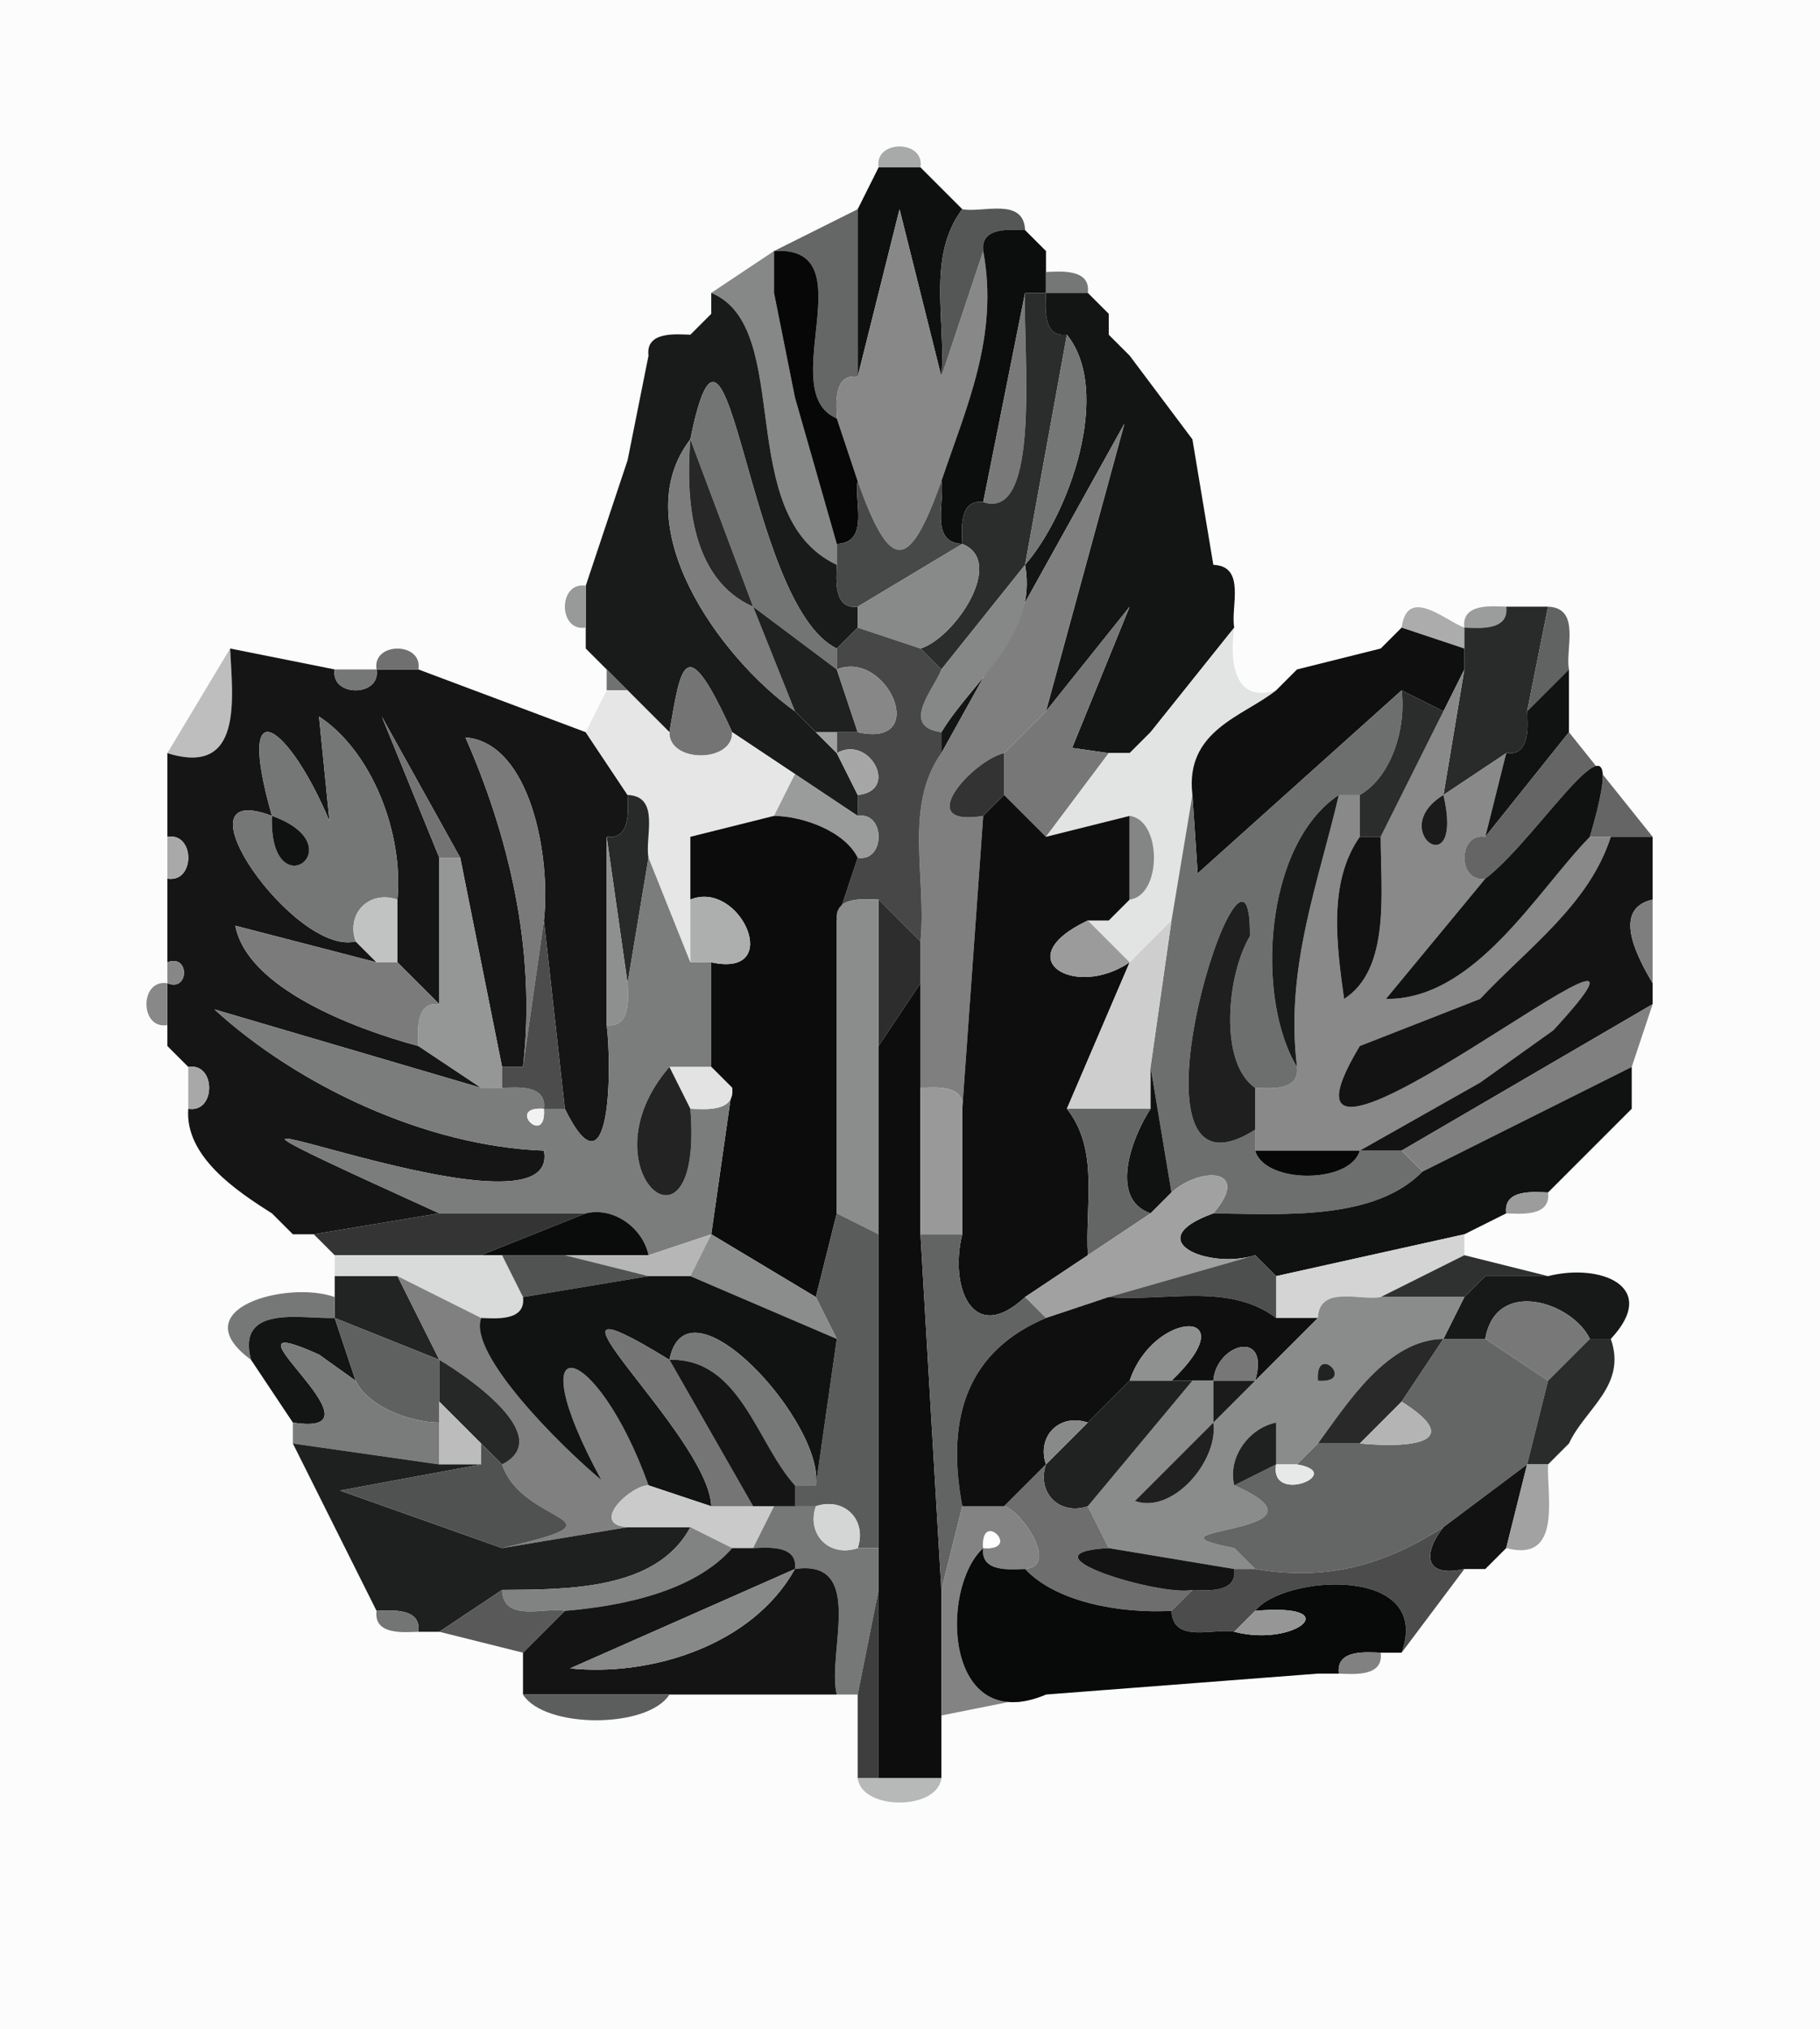 <?xml version="1.0" standalone="yes"?>
<svg width="87" height="97">
<path style="fill:#fcfcfc" d="M87 0 L87 97 L0 97 L0 0 L87 0 z"/>
<path style="fill:#a8a9a9" d="M44 8 L42 8 C41.78 6.667 44.22 6.667 44 8 z"/>
<path style="fill:#0e0f0f" d="M44 8 L45 9 L46 10 C44.29 12.26 45.23 15.31 45 18 L43 10 L41 18 L41 10 L42 8 L44 8 z"/>
<path style="fill:#6b6b6b" d="M45 9 L44 8 L45 9 z"/>
<path style="fill:#737373" d="M46 10 L45 9 L46 10 z"/>
<path style="fill:#656666" d="M41 10 L41 18 C39.82 17.85 39.98 19.34 40 20 C36.98 18.73 41.48 11.71 37 12 L41 10 z"/>
<path style="fill:#888888" d="M45 18 L47 12 C47.76 16.08 46.18 19.48 45 23 C43.44 27.38 42.56 27.38 41 23 L40 20 C39.98 19.34 39.82 17.85 41 18 L43 10 L45 18 z"/>
<path style="fill:#555656" d="M49 11 C48.34 10.98 46.85 10.82 47 12 L45 18 C45.23 15.31 44.29 12.26 46 10 C46.95 10.19 48.94 9.408 49 11 z"/>
<path style="fill:#0c0d0d" d="M49 11 L50 12 L50 13 L50 14 L49 14 L47 24 C45.82 23.85 45.98 25.34 46 26 C44.41 25.94 45.19 23.95 45 23 C46.18 19.48 47.76 16.08 47 12 C46.85 10.82 48.34 10.98 49 11 z"/>
<path style="fill:#a0a0a0" d="M50 12 L49 11 L50 12 z"/>
<path style="fill:#868787" d="M37 12 L37 14 L38 19 L40 26 L40 27 C34.99 24.64 38.02 15.67 34 14 L37 12 z"/>
<path style="fill:#070707" d="M40 20 L41 23 C40.81 23.95 41.59 25.94 40 26 L38 19 L37 14 L37 12 C41.48 11.71 36.98 18.73 40 20 z"/>
<path style="fill:#757676" d="M52 14 L50 14 L50 13 C50.66 12.98 52.15 12.82 52 14 z"/>
<path style="fill:#191a1a" d="M40 27 C39.98 27.66 39.82 29.15 41 29 L41 30 L40 31 C35.63 28.88 34.88 11.7 33 21 C29.86 25.07 34.34 31.39 38 34 L39 35 L40 36 L41 38 L41 39 L38 37 L35 35 C32.76 30.07 32.56 31.73 32 35 L30 33 L29 32 L28 31 L28 30 L28 28 L30 22 L31 17 C30.85 15.82 32.34 15.98 33 16 L34 15 L34 14 C38.02 15.67 34.99 24.64 40 27 z"/>
<path style="fill:#454646" d="M38 19 L37 14 L38 19 z"/>
<path style="fill:#797979" d="M49 14 C48.9 16.83 49.79 24.95 47 24 L49 14 z"/>
<path style="fill:#2b2c2c" d="M50 14 C49.98 14.66 49.82 16.15 51 16 L49 27 L45 32 L44 31 C45.63 30.5 48.1 26.84 46 26 C45.98 25.34 45.82 23.85 47 24 C49.79 24.95 48.9 16.83 49 14 L50 14 z"/>
<path style="fill:#131414" d="M52 14 L53 15 L53 16 L54 17 L57 21 L58 27 C59.59 27.06 58.81 29.05 59 30 L55 35 L54 36 L53 36 L51.25 35.75 L54 29 L50 34 L53.75 20.25 L45 36 L45 35 C46.53 32.47 49.62 30.42 49 27 C51.11 24.59 53.19 18.71 51 16 C49.82 16.15 49.98 14.66 50 14 L52 14 z"/>
<path style="fill:#707070" d="M53 15 L52 14 L53 15 z"/>
<path style="fill:#a3a3a3" d="M34 15 L33 16 L34 15 z"/>
<path style="fill:#757676" d="M49 27 L51 16 C53.19 18.71 51.11 24.59 49 27 z"/>
<path style="fill:#686868" d="M54 17 L53 16 L54 17 z"/>
<path style="fill:#b2b2b2" d="M31 17 L30 22 L31 17 z"/>
<path style="fill:#737474" d="M40 31 L40 32 L36 29 L33 21 C34.88 11.7 35.63 28.88 40 31 z"/>
<path style="fill:#7f7f7f" d="M50 34 L49 35 L48 36 C46.55 36.32 43.53 39.57 47 39 L46 53 C46.15 51.82 44.66 51.98 44 52 L44 47 L44 45 C44.31 42 43.18 38.56 45 36 L53.75 20.25 L50 34 z"/>
<path style="fill:#7d7d7d" d="M33 21 C32.77 23.91 33.04 27.69 36 29 L38 34 C34.34 31.39 29.86 25.07 33 21 z"/>
<path style="fill:#272727" d="M36 29 C33.04 27.69 32.77 23.91 33 21 L36 29 z"/>
<path style="fill:#636363" d="M58 27 L57 21 L58 27 z"/>
<path style="fill:#474848" d="M45 23 C45.19 23.95 44.41 25.94 46 26 L41 29 C39.82 29.15 39.98 27.66 40 27 L40 26 C41.59 25.94 40.81 23.95 41 23 C42.56 27.38 43.44 27.38 45 23 z"/>
<path style="fill:#888989" d="M44 31 L41 30 L41 29 L46 26 C48.1 26.84 45.63 30.5 44 31 z"/>
<path style="fill:#868787" d="M49 27 C49.62 30.42 46.53 32.47 45 35 C42.98 34.73 44.68 32.9 45 32 L49 27 z"/>
<path style="fill:#989999" d="M28 28 L28 30 C26.67 30.22 26.67 27.78 28 28 z"/>
<path style="fill:#1f2020" d="M40 32 L41 35 L40 35 L39 35 L38 34 L36 29 L40 32 z"/>
<path style="fill:#777777" d="M53 36 L50 40 L48 38 L48 36 L49 35 L50 34 L54 29 L51.25 35.75 L53 36 z"/>
<path style="fill:#acacac" d="M70 30 L70 31 L67 30 C67.27 27.98 69.1 29.68 70 30 z"/>
<path style="fill:#9b9c9c" d="M72 29 C72.15 30.18 70.66 30.02 70 30 C69.85 28.82 71.34 28.98 72 29 z"/>
<path style="fill:#292a2a" d="M74 29 L73 34 C73.02 34.66 73.18 36.15 72 36 L69 38 L70 32 L70 31 L70 30 C70.66 30.02 72.15 30.18 72 29 L74 29 z"/>
<path style="fill:#616262" d="M75 32 L73 34 L74 29 C75.59 29.06 74.81 31.05 75 32 z"/>
<path style="fill:#474747" d="M44 31 L45 32 C44.68 32.9 42.98 34.73 45 35 L45 36 C43.18 38.56 44.31 42 44 45 L42 43 C41.34 42.98 39.85 42.82 40 44 L41 41 C42.33 41.22 42.33 38.78 41 39 L41 38 C43.02 37.81 41.56 35.1 40 36 L40 35 L41 35 C44.51 35.78 42.39 31.02 40 32 L40 31 L41 30 L44 31 z"/>
<path style="fill:#e2e3e3" d="M59 30 C58.79 31.42 58.89 33.67 61 33 C59.45 34.24 56.63 34.9 57 38 L56 44 L54 46 L52 44 L53 44 L54 43 C55.55 42.81 55.55 39.19 54 39 L50 40 L53 36 L54 36 L55 35 L59 30 z"/>
<path style="fill:#696969" d="M67 30 L66 31 L67 30 z"/>
<path style="fill:#0f0f0f" d="M70 31 L70 32 L69 34 L67 33 L57.25 41.75 L57 38 C56.63 34.9 59.45 34.24 61 33 L62 32 L66 31 L67 30 L70 31 z"/>
<path style="fill:#bebebe" d="M11 31 C11.11 33.34 11.65 37.15 8 36 L11 31 z"/>
<path style="fill:#151515" d="M16 32 C15.78 33.33 18.22 33.33 18 32 L20 32 L28 35 L30 38 C30.02 38.66 30.18 40.15 29 40 L29 49 C29.25 50.96 29.22 57.51 27 53 L26 44 C26.34 40.96 25.36 35.5 22.25 35.25 C24.25 39.8 25.66 45.31 25 51 L24 51 L22 41 L18.25 34.25 L21 41 L21 48 L19 46 L19 43 C19.29 39.8 17.77 35.9 15.25 34.25 L15.75 39.25 C13.84 34.69 11.19 32.65 13 39 C8.1 37.14 14.08 45.73 17 45 L18 46 L11.25 44.25 C11.81 47.22 16.91 49.17 20 50 L23 52 L10.25 48.25 C14.2 51.86 20.32 54.79 26 55 C27.01 60.25 1.463 49.12 21 58 L15 59 L14 59 L13 58 C11.32 56.94 8.825 55.28 9 53 C10.33 53.22 10.33 50.78 9 51 L8 50 L8 49 L8 47 C9.061 47.43 9.061 45.57 8 46 L8 42 C9.333 42.22 9.333 39.78 8 40 L8 36 C11.65 37.15 11.11 33.34 11 31 L16 32 z"/>
<path style="fill:#707070" d="M20 32 L18 32 C17.78 30.67 20.22 30.67 20 32 z"/>
<path style="fill:#a5a5a5" d="M29 32 L28 31 L29 32 z"/>
<path style="fill:#747474" d="M35 35 C35.04 36.48 31.96 36.48 32 35 C32.56 31.73 32.76 30.07 35 35 z"/>
<path style="fill:#8e8f8f" d="M66 31 L62 32 L66 31 z"/>
<path style="fill:#757676" d="M18 32 C18.22 33.33 15.78 33.33 16 32 L18 32 z"/>
<path style="fill:#717171" d="M30 33 L29 33 L29 32 L30 33 z"/>
<path style="fill:#878787" d="M41 35 L40 32 C42.39 31.02 44.51 35.78 41 35 z"/>
<path style="fill:#969696" d="M62 32 L61 33 L62 32 z"/>
<path style="fill:#898989" d="M69 38 C66.21 39.7 70.02 42.4 69 38 L72 36 L71 40 C69.67 39.78 69.67 42.22 71 42 L66.25 47.75 C70.51 47.8 73.45 42.61 76 40 L77 40 C75.97 43.23 73.05 45.3 70.75 47.75 L65 50 C59.01 59.96 82.38 40.43 74.25 49.25 L70.75 51.75 L65 55 L60 55 L60 54 L60 52 C60.66 52.02 62.15 52.18 62 51 C61.42 46.3 63.01 42.24 64 38 L65 38 L65 40 C63.47 42.18 63.9 45.21 64.25 47.75 C66.48 46.32 66 42.62 66 40 L69 34 L70 32 L69 38 z"/>
<path style="fill:#111212" d="M75 32 L75 35 L71 40 L72 36 C73.18 36.15 73.02 34.66 73 34 L75 32 z"/>
<path style="fill:#e6e6e6" d="M30 33 L32 35 C31.96 36.48 35.04 36.48 35 35 L38 37 L37 39 L33 40 L33 43 L33 46 L31 41 C30.81 40.05 31.59 38.06 30 38 L28 35 L29 33 L30 33 z"/>
<path style="fill:#6d6e6e" d="M67 33 C67.23 34.83 66.5 37.15 65 38 L64 38 C60.39 40.4 60.02 47.76 62 51 C62.15 52.18 60.66 52.02 60 52 C58.23 50.78 58.67 46.53 59.75 44.75 C59.83 37.16 52.94 58.46 60 54 L60 55 C60.45 56.6 64.55 56.6 65 55 L67 55 L68 56 C65.73 58.33 61.44 58.05 58 58 C59.85 55.84 57.41 55.74 56 57 L55 51 L56 44 L57 38 L57.25 41.75 L67 33 z"/>
<path style="fill:#2b2c2c" d="M69 34 L66 40 L65 40 L65 38 C66.5 37.15 67.23 34.83 67 33 L69 34 z"/>
<path style="fill:#757676" d="M19 43 C17.65 42.54 16.54 43.65 17 45 C14.08 45.73 8.1 37.14 13 39 C12.84 43.53 17.07 40.46 13 39 C11.19 32.65 13.84 34.69 15.75 39.25 L15.25 34.25 C17.77 35.9 19.29 39.8 19 43 z"/>
<path style="fill:#737373" d="M22 41 L21 41 L18.25 34.25 L22 41 z"/>
<path style="fill:#a1a1a1" d="M39 35 L38 34 L39 35 z"/>
<path style="fill:#090909" d="M50 34 L49 35 L50 34 z"/>
<path style="fill:#7a7a7a" d="M26 44 L25 51 C25.66 45.31 24.25 39.8 22.25 35.25 C25.36 35.5 26.34 40.96 26 44 z"/>
<path style="fill:#a1a1a1" d="M40 35 L40 36 L39 35 L40 35 z"/>
<path style="fill:#0c0c0c" d="M49 35 L48 36 L49 35 z"/>
<path style="fill:#696969" d="M55 35 L54 36 L55 35 z"/>
<path style="fill:#656565" d="M75 35 L79 40 L77 40 L76 40 C78.28 32.22 73.69 39.98 71 42 C69.67 42.22 69.67 39.78 71 40 L75 35 z"/>
<path style="fill:#a6a6a6" d="M41 38 L40 36 C41.56 35.1 43.02 37.81 41 38 z"/>
<path style="fill:#333333" d="M48 36 L48 38 L47 39 C43.53 39.57 46.55 36.32 48 36 z"/>
<path style="fill:#101111" d="M76 40 C73.45 42.61 70.51 47.8 66.25 47.75 L71 42 C73.69 39.98 78.28 32.22 76 40 z"/>
<path style="fill:#9a9b9b" d="M41 39 C42.33 38.78 42.33 41.22 41 41 C40.39 39.76 38.44 39.02 37 39 L38 37 L41 39 z"/>
<path style="fill:#282929" d="M31 41 L30 47 L29 40 C30.18 40.15 30.02 38.66 30 38 C31.59 38.06 30.81 40.05 31 41 z"/>
<path style="fill:#bfbfbf" d="M48 38 L47 39 L48 38 z"/>
<path style="fill:#0e0e0e" d="M50 40 L54 39 L54 43 L53 44 L52 44 C48.12 45.83 51.38 47.78 54 46 L51 53 C52.56 54.97 51.86 57.61 52 60 L49 62 C46.48 64.36 45.37 61.48 46 59 L46 53 L47 39 L48 38 L50 40 z"/>
<path style="fill:#181919" d="M64 38 C63.01 42.24 61.42 46.3 62 51 C60.02 47.76 60.39 40.4 64 38 z"/>
<path style="fill:#1b1b1b" d="M69 38 C70.02 42.4 66.21 39.7 69 38 z"/>
<path style="fill:#101111" d="M13 39 C17.07 40.46 12.84 43.53 13 39 z"/>
<path style="fill:#8e8f8f" d="M29 40 L30 47 C30.02 47.66 30.18 49.15 29 49 L29 40 z"/>
<path style="fill:#707171" d="M37 39 L33 40 L37 39 z"/>
<path style="fill:#0c0c0c" d="M41 41 L40 44 L40 58 L39 62 L34 59 L35 52 L34 51 L34 46 C37.51 46.78 35.39 42.02 33 43 L33 40 L37 39 C38.44 39.02 40.39 39.76 41 41 z"/>
<path style="fill:#848585" d="M54 43 L54 39 C55.55 39.19 55.55 42.81 54 43 z"/>
<path style="fill:#a9a9a9" d="M8 42 L8 40 C9.333 39.78 9.333 42.22 8 42 z"/>
<path style="fill:#121212" d="M66 40 C66 42.62 66.48 46.32 64.25 47.75 C63.9 45.21 63.47 42.18 65 40 L66 40 z"/>
<path style="fill:#131313" d="M79 40 L79 43 C76.95 43.46 78.38 45.93 79 47 L79 48 L67 55 L65 55 L70.75 51.75 L74.25 49.25 C82.38 40.43 59.01 59.96 65 50 L70.75 47.75 C73.05 45.3 75.97 43.23 77 40 L79 40 z"/>
<path style="fill:#959696" d="M22 41 L24 51 L24 52 L23 52 L20 50 C19.98 49.34 19.82 47.85 21 48 L21 41 L22 41 z"/>
<path style="fill:#7b7c7c" d="M33 46 L34 46 L34 51 L32 51 C27.77 55.89 33.65 60.91 33 53 C33.66 53.02 35.15 53.18 35 52 L34 59 L31 60 C30.74 58.71 29.34 57.67 28 58 L21 58 C1.463 49.12 27.01 60.25 26 55 C20.32 54.79 14.2 51.86 10.25 48.25 L23 52 L24 52 C24.66 51.98 26.15 51.82 26 53 C24.12 52.86 26.14 54.88 26 53 L27 53 C29.22 57.51 29.25 50.96 29 49 C30.18 49.15 30.02 47.66 30 47 L31 41 L33 46 z"/>
<path style="fill:#2d2d2d" d="M44 45 L44 47 L42 50 L42 43 L44 45 z"/>
<path style="fill:#1f1f1f" d="M60 52 L60 54 C52.94 58.46 59.83 37.16 59.75 44.75 C58.67 46.53 58.23 50.78 60 52 z"/>
<path style="fill:#c1c2c2" d="M19 43 L19 46 L18 46 L17 45 C16.54 43.65 17.65 42.54 19 43 z"/>
<path style="fill:#adaeae" d="M34 46 L33 46 L33 43 C35.39 42.02 37.51 46.78 34 46 z"/>
<path style="fill:#8b8c8c" d="M42 43 L42 50 L42 59 L40 58 L40 44 C39.85 42.82 41.34 42.98 42 43 z"/>
<path style="fill:#8a8a8a" d="M54 43 L53 44 L54 43 z"/>
<path style="fill:#7e7e7e" d="M79 43 L79 47 C78.38 45.93 76.95 43.46 79 43 z"/>
<path style="fill:#7b7b7b" d="M18 46 L19 46 L21 48 C19.82 47.85 19.98 49.34 20 50 C16.91 49.17 11.81 47.22 11.25 44.25 L18 46 z"/>
<path style="fill:#4c4c4c" d="M27 53 L26 53 C26.15 51.82 24.66 51.98 24 52 L24 51 L25 51 L26 44 L27 53 z"/>
<path style="fill:#9b9b9b" d="M52 44 L54 46 C51.38 47.78 48.12 45.83 52 44 z"/>
<path style="fill:#cecece" d="M56 44 L55 51 L55 53 L51 53 L54 46 L56 44 z"/>
<path style="fill:#878787" d="M8 47 L8 46 C9.061 45.57 9.061 47.43 8 47 z"/>
<path style="fill:#888888" d="M8 47 L8 49 C6.667 49.22 6.667 46.78 8 47 z"/>
<path style="fill:#0d0d0d" d="M44 47 L44 52 L44 59 L45 76 L45 82 L45 85 L42 85 L42 76 L42 74 L42 59 L42 50 L44 47 z"/>
<path style="fill:#808080" d="M79 48 L78 51 L68 56 L67 55 L79 48 z"/>
<path style="fill:#a2a2a2" d="M9 51 L8 50 L9 51 z"/>
<path style="fill:#e3e3e3" d="M34 51 L35 52 C35.15 53.18 33.66 53.02 33 53 L32 51 L34 51 z"/>
<path style="fill:#a8a8a8" d="M9 53 L9 51 C10.33 50.78 10.33 53.22 9 53 z"/>
<path style="fill:#232323" d="M32 51 L33 53 C33.65 60.91 27.77 55.89 32 51 z"/>
<path style="fill:#101111" d="M56 57 L55 58 C52.96 57.3 54.15 54.28 55 53 L55 51 L56 57 z"/>
<path style="fill:#101111" d="M78 51 L78 53 L77 54 L76 55 L75 56 L74 57 C73.34 56.98 71.85 56.82 72 58 L70 59 L61 61 L60 60 C57.79 60.7 54.4 59.29 58 58 C61.44 58.05 65.73 58.33 68 56 L78 51 z"/>
<path style="fill:#999999" d="M46 53 L46 59 L44 59 L44 52 C44.66 51.98 46.15 51.82 46 53 z"/>
<path style="fill:#f2f2f2" d="M26 53 C26.14 54.88 24.12 52.86 26 53 z"/>
<path style="fill:#646565" d="M55 53 C54.15 54.28 52.96 57.3 55 58 L52 60 C51.86 57.61 52.56 54.97 51 53 L55 53 z"/>
<path style="fill:#a7a7a7" d="M78 53 L77 54 L78 53 z"/>
<path style="fill:#848484" d="M77 54 L76 55 L77 54 z"/>
<path style="fill:#070707" d="M65 55 C64.55 56.6 60.45 56.6 60 55 L65 55 z"/>
<path style="fill:#848484" d="M76 55 L75 56 L76 55 z"/>
<path style="fill:#a1a1a1" d="M58 58 C54.4 59.29 57.79 60.7 60 60 L53 62 L50 63 L49 62 L52 60 L55 58 L56 57 C57.41 55.74 59.85 55.84 58 58 z"/>
<path style="fill:#a3a3a3" d="M75 56 L74 57 L75 56 z"/>
<path style="fill:#9c9c9c" d="M74 57 C74.15 58.18 72.66 58.02 72 58 C71.85 56.82 73.34 56.98 74 57 z"/>
<path style="fill:#969696" d="M14 59 L13 58 L14 59 z"/>
<path style="fill:#343434" d="M28 58 L23 60 L16 60 L15 59 L21 58 L28 58 z"/>
<path style="fill:#0a0b0b" d="M31 60 L27 60 L24 60 L23 60 L28 58 C29.34 57.67 30.74 58.71 31 60 z"/>
<path style="fill:#5a5b5b" d="M42 59 L42 74 L41 74 C41.46 72.65 40.35 71.54 39 72 L38 72 L38 71 L39 71 L40 64 L39 62 L40 58 L42 59 z"/>
<path style="fill:#b6b6b6" d="M34 59 L33 61 L31 61 L27 60 L31 60 L34 59 z"/>
<path style="fill:#8b8c8c" d="M39 62 L40 64 L33 61 L34 59 L39 62 z"/>
<path style="fill:#626363" d="M46 59 C45.37 61.48 46.48 64.36 49 62 L50 63 C46.32 64.56 45.18 67.65 46 72 L45 76 L44 59 L46 59 z"/>
<path style="fill:#d4d4d4" d="M70 59 L70 60 L66 62 C65.05 62.19 63.06 61.41 63 63 L61 63 L61 61 L70 59 z"/>
<path style="fill:#d9dada" d="M23 60 L24 60 L25 62 C25.15 63.18 23.66 63.02 23 63 L19 61 L16 61 L16 60 L23 60 z"/>
<path style="fill:#515252" d="M27 60 L31 61 L25 62 L24 60 L27 60 z"/>
<path style="fill:#4d4e4e" d="M61 61 L61 63 C58.74 61.29 55.69 62.23 53 62 L60 60 L61 61 z"/>
<path style="fill:#2f3030" d="M70 60 L74 61 L71 61 L70 62 L66 62 L70 60 z"/>
<path style="fill:#222323" d="M19 61 L21 65 L16 63 L16 62 L16 61 L19 61 z"/>
<path style="fill:#808080" d="M23 63 C22.36 64.71 26.78 69.11 28.75 70.75 C24.62 63.17 28.47 63.96 31 71 C30.18 70.98 28.13 72.87 30 73 L24 74 C30.4 72.52 24.98 72.98 24 70 C26.58 68.69 22.38 65.82 21 65 L19 61 L23 63 z"/>
<path style="fill:#111212" d="M33 61 L40 64 L39 71 C39.43 68.03 32.84 60.77 32 65 C24.14 60.18 33.89 68.53 34 72 L31 71 C28.47 63.96 24.62 63.17 28.75 70.75 C26.78 69.11 22.36 64.71 23 63 C23.66 63.02 25.15 63.18 25 62 L31 61 L33 61 z"/>
<path style="fill:#969696" d="M71 61 L70 62 L71 61 z"/>
<path style="fill:#171818" d="M74 61 C76.48 60.37 79.36 61.48 77 64 L76 64 C75.16 62.24 71.5 61.05 71 64 L69 64 L70 62 L71 61 L74 61 z"/>
<path style="fill:#767777" d="M16 62 L16 63 C14.45 63.06 11.29 62.32 12 65 C8.667 62.56 13.73 61.19 16 62 z"/>
<path style="fill:#0f0f0f" d="M53 62 C55.69 62.23 58.74 61.29 61 63 L63 63 L60 66 C60.74 63.48 58.13 64.23 58 66 L57 66 L56 66 C59.67 62.49 55.15 62.57 54 66 L53 67 L52 68 C50.65 67.54 49.54 68.65 50 70 L48 72 L46 72 C45.18 67.65 46.32 64.56 50 63 L53 62 z"/>
<path style="fill:#8a8b8b" d="M66 62 L70 62 L69 64 C66.32 64.04 64.43 67.05 63 69 L62 70 L61 70 L61 68 L62 67 L63 66 C64.88 66.14 62.86 64.12 63 66 L62 67 L61 68 C59.71 68.26 58.67 69.66 59 71 C64.43 73.39 53.83 72.99 59 74 L60 75 L59 75 L53 74 L52 72 L57 66 L58 66 L58 68 L54.25 71.75 C56.08 72.39 58.26 69.8 58 68 L60 66 L63 63 C63.06 61.41 65.05 62.19 66 62 z"/>
<path style="fill:#787878" d="M76 64 L74 66 L71 64 C71.5 61.05 75.16 62.24 76 64 z"/>
<path style="fill:#131414" d="M16 63 L17 66 L15.25 64.75 C9.753 62.27 18.94 68.78 14 68 L12 65 C11.29 62.32 14.45 63.06 16 63 z"/>
<path style="fill:#5f6060" d="M21 65 L21 67 L21 68 C19.56 67.98 17.61 67.24 17 66 L16 63 L21 65 z"/>
<path style="fill:#757575" d="M32 65 L36 72 L34 72 C33.89 68.53 24.14 60.18 32 65 z"/>
<path style="fill:#767777" d="M39 71 L38 71 C36.17 68.99 35.39 64.91 32 65 C32.84 60.77 39.43 68.03 39 71 z"/>
<path style="fill:#8f9090" d="M56 66 L54 66 C55.15 62.57 59.67 62.49 56 66 z"/>
<path style="fill:#7a7b7b" d="M17 66 C17.61 67.24 19.56 67.98 21 68 L21 70 L14 69 L14 68 C18.94 68.78 9.753 62.27 15.25 64.75 L17 66 z"/>
<path style="fill:#777777" d="M60 66 L58 66 C58.13 64.23 60.74 63.48 60 66 z"/>
<path style="fill:#292929" d="M69 64 L67 67 L65 69 L63 69 C64.43 67.05 66.32 64.04 69 64 z"/>
<path style="fill:#646565" d="M71 64 L74 66 L73 70 L69 73 C66.52 74.58 63.79 75.65 60 75 L59 74 C53.83 72.99 64.43 73.39 59 71 L61 70 C60.67 71.96 64.39 70.41 62 70 L63 69 L65 69 C67.82 69.26 69.92 68.84 67 67 L69 64 L71 64 z"/>
<path style="fill:#2a2b2b" d="M76 64 L77 64 C77.78 66.24 75.77 67.33 75 69 L74 70 L73 70 L74 66 L76 64 z"/>
<path style="fill:#262727" d="M24 70 L23 69 L21 67 L21 65 C22.38 65.82 26.58 68.69 24 70 z"/>
<path style="fill:#151515" d="M38 71 L38 72 L37 72 L36 72 L32 65 C35.39 64.91 36.17 68.99 38 71 z"/>
<path style="fill:#222222" d="M63 66 C62.86 64.12 64.88 66.14 63 66 z"/>
<path style="fill:#b7b7b7" d="M54 66 L53 67 L54 66 z"/>
<path style="fill:#202121" d="M56 66 L57 66 L52 72 C50.65 72.46 49.54 71.35 50 70 L52 68 L53 67 L54 66 L56 66 z"/>
<path style="fill:#1b1b1b" d="M60 66 L58 68 L58 66 L60 66 z"/>
<path style="fill:#131313" d="M63 66 L62 67 L63 66 z"/>
<path style="fill:#bcbcbc" d="M23 69 L23 70 L21 70 L21 68 L21 67 L23 69 z"/>
<path style="fill:#bebebe" d="M53 67 L52 68 L53 67 z"/>
<path style="fill:#070707" d="M62 67 L61 68 L62 67 z"/>
<path style="fill:#b4b4b4" d="M67 67 C69.92 68.84 67.82 69.26 65 69 L67 67 z"/>
<path style="fill:#888989" d="M52 68 L50 70 C49.54 68.65 50.65 67.54 52 68 z"/>
<path style="fill:#202020" d="M58 68 C58.26 69.8 56.08 72.39 54.25 71.75 L58 68 z"/>
<path style="fill:#1f2020" d="M61 68 L61 70 L59 71 C58.67 69.66 59.71 68.26 61 68 z"/>
<path style="fill:#1e1f1f" d="M14 69 L21 70 L23 70 L16.25 71.25 L24 74 L30 73 L33 73 C31.4 76.01 27.15 75.98 24 76 L21 78 L20 78 C20.15 76.82 18.66 76.98 18 77 L14 69 z"/>
<path style="fill:#505151" d="M24 70 C24.98 72.98 30.4 72.52 24 74 L16.25 71.25 L23 70 L23 69 L24 70 z"/>
<path style="fill:#8d8d8d" d="M75 69 L74 70 L75 69 z"/>
<path style="fill:#6e6e6e" d="M50 70 C49.54 71.35 50.65 72.46 52 72 L53 74 C48.54 74.24 55.5 76.32 57 76 L56 77 C53.54 77.14 50.48 76.58 49 75 C50.65 74.86 48.81 72.2 48 72 L50 70 z"/>
<path style="fill:#e7e8e8" d="M62 70 C64.39 70.41 60.67 71.96 61 70 L62 70 z"/>
<path style="fill:#121212" d="M73 70 L72 74 L71 75 L70 75 C67.98 75.45 68.07 74.16 69 73 L73 70 z"/>
<path style="fill:#a2a2a2" d="M74 70 C73.94 71.55 74.68 74.71 72 74 L73 70 L74 70 z"/>
<path style="fill:#cacaca" d="M31 71 L34 72 L36 72 L37 72 L36 74 L35 74 L33 73 L30 73 C28.13 72.87 30.18 70.98 31 71 z"/>
<path style="fill:#767777" d="M38 72 L39 72 C38.54 73.35 39.65 74.46 41 74 L42 74 L42 76 L41 81 L40 81 C39.51 79.06 41.41 74.5 38 75 C38.15 73.82 36.66 73.98 36 74 L37 72 L38 72 z"/>
<path style="fill:#d4d5d5" d="M41 74 C39.65 74.46 38.54 73.35 39 72 C40.35 71.54 41.46 72.65 41 74 z"/>
<path style="fill:#838383" d="M46 72 L48 72 C48.81 72.2 50.65 74.86 49 75 C48.34 75.02 46.85 75.18 47 74 C48.88 74.14 46.86 72.12 47 74 C44.88 75.95 45.17 83.04 50 81 L45 82 L45 76 L46 72 z"/>
<path style="fill:#818282" d="M35 74 C33.22 76.05 29.79 76.77 27 77 C26.05 76.81 24.06 77.59 24 76 C27.15 75.98 31.4 76.01 33 73 L35 74 z"/>
<path style="fill:#ffffff" d="M47 74 C46.86 72.12 48.88 74.14 47 74 z"/>
<path style="fill:#4c4c4c" d="M69 73 C68.07 74.16 67.98 75.45 70 75 L67 79 C68.5 74.8 61.36 75.27 60 77 L59 78 C58.05 77.81 56.06 78.59 56 77 L57 76 C57.66 76.02 59.15 76.18 59 75 L60 75 C63.79 75.65 66.52 74.58 69 73 z"/>
<path style="fill:#141414" d="M36 74 C36.66 73.98 38.15 73.82 38 75 L27.25 79.75 C31.12 80.15 35.97 78.65 38 75 C41.41 74.5 39.51 79.06 40 81 L32 81 L25 81 L25 79 L27 77 C29.79 76.77 33.22 76.05 35 74 L36 74 z"/>
<path style="fill:#080909" d="M47 74 C46.85 75.18 48.34 75.02 49 75 C50.48 76.58 53.54 77.14 56 77 C56.06 78.59 58.05 77.81 59 78 C61.95 78.77 64.43 76.6 60 77 C61.36 75.27 68.5 74.8 67 79 L66 79 C65.34 78.98 63.85 78.82 64 80 L63 80 L50 81 C45.17 83.04 44.88 75.95 47 74 z"/>
<path style="fill:#131313" d="M53 74 L59 75 C59.15 76.18 57.66 76.02 57 76 C55.5 76.32 48.54 74.24 53 74 z"/>
<path style="fill:#a5a5a5" d="M72 74 L71 75 L72 74 z"/>
<path style="fill:#878888" d="M38 75 C35.97 78.65 31.12 80.15 27.25 79.75 L38 75 z"/>
<path style="fill:#595959" d="M24 76 C24.06 77.59 26.05 76.81 27 77 L25 79 L21 78 L24 76 z"/>
<path style="fill:#3e3e3e" d="M42 76 L42 85 L41 85 L41 81 L42 76 z"/>
<path style="fill:#737474" d="M20 78 C19.34 78.02 17.85 78.18 18 77 C18.66 76.98 20.15 76.82 20 78 z"/>
<path style="fill:#969696" d="M60 77 C64.43 76.6 61.95 78.77 59 78 L60 77 z"/>
<path style="fill:#818181" d="M66 79 C66.15 80.18 64.66 80.02 64 80 C63.85 78.82 65.34 78.98 66 79 z"/>
<path style="fill:#6a6a6a" d="M63 80 L50 81 L63 80 z"/>
<path style="fill:#5c5d5d" d="M32 81 C30.97 82.64 26.03 82.64 25 81 L32 81 z"/>
<path style="fill:#b7b8b8" d="M42 85 L45 85 C44.81 86.55 41.19 86.55 41 85 L42 85 z"/>
</svg>
